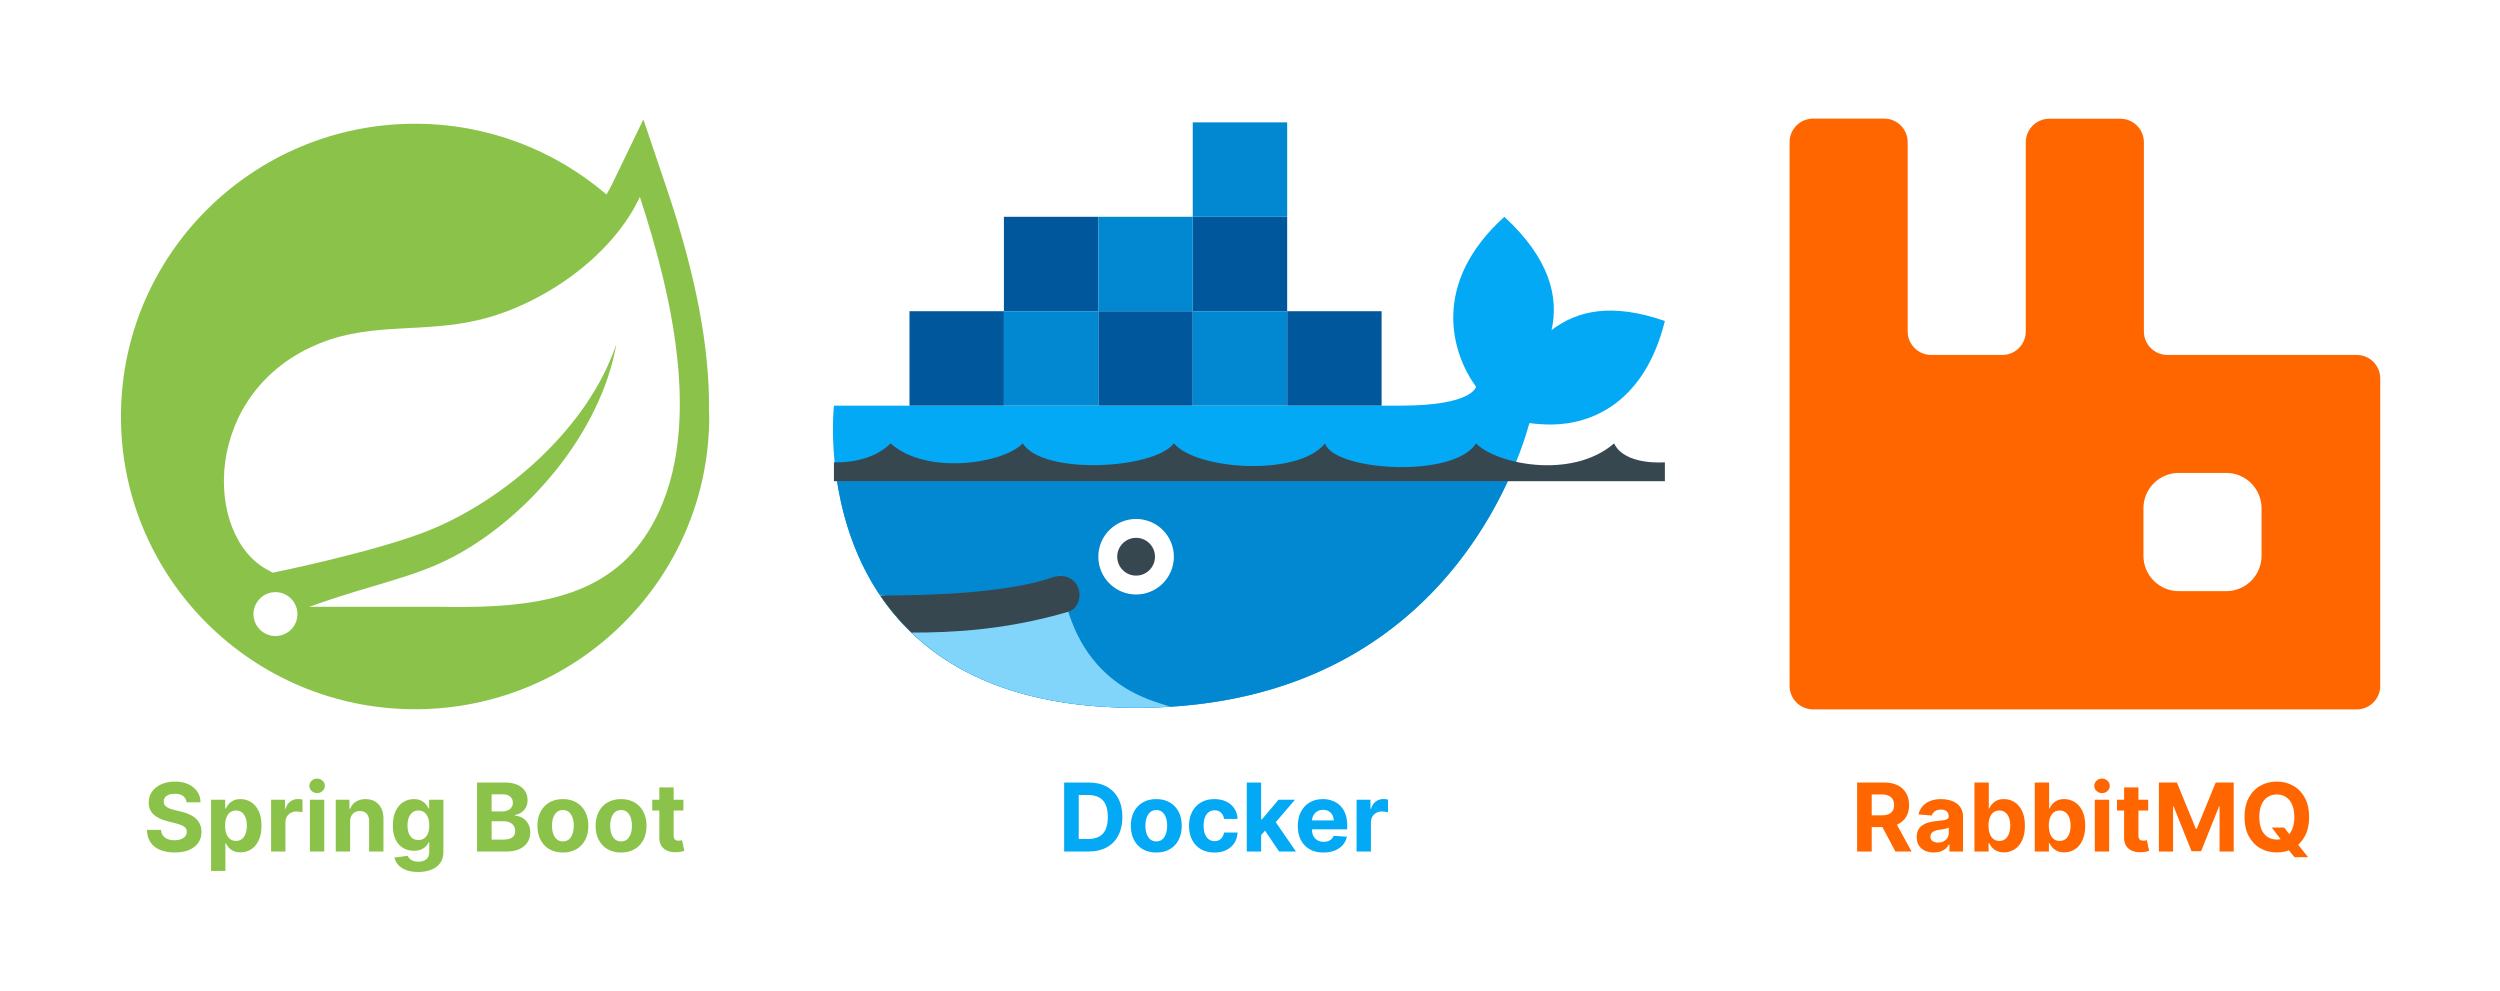 <svg width="1054" height="418" viewBox="0 0 1054 418" fill="none" xmlns="http://www.w3.org/2000/svg">
<rect width="1054" height="418" fill="white"/>
<path d="M78.661 338.276C78.548 337.13 78.06 336.24 77.198 335.605C76.336 334.971 75.167 334.653 73.69 334.653C72.686 334.653 71.838 334.795 71.147 335.08C70.456 335.354 69.925 335.738 69.556 336.23C69.196 336.723 69.016 337.281 69.016 337.906C68.997 338.427 69.106 338.882 69.343 339.27C69.589 339.658 69.925 339.994 70.352 340.278C70.778 340.553 71.27 340.795 71.829 341.003C72.388 341.202 72.984 341.372 73.619 341.514L76.232 342.139C77.501 342.423 78.666 342.802 79.727 343.276C80.787 343.749 81.706 344.331 82.482 345.023C83.259 345.714 83.86 346.528 84.286 347.466C84.722 348.403 84.944 349.478 84.954 350.69C84.944 352.471 84.49 354.014 83.59 355.321C82.7 356.618 81.412 357.627 79.727 358.347C78.05 359.057 76.029 359.412 73.661 359.412C71.313 359.412 69.267 359.052 67.525 358.332C65.792 357.613 64.438 356.547 63.462 355.136C62.496 353.716 61.99 351.959 61.943 349.866H67.894C67.96 350.842 68.24 351.656 68.732 352.31C69.234 352.954 69.902 353.441 70.735 353.773C71.578 354.095 72.53 354.256 73.59 354.256C74.632 354.256 75.536 354.104 76.303 353.801C77.08 353.498 77.681 353.077 78.107 352.537C78.533 351.997 78.746 351.377 78.746 350.676C78.746 350.023 78.552 349.473 78.164 349.028C77.785 348.583 77.227 348.205 76.488 347.892C75.759 347.58 74.864 347.295 73.803 347.04L70.636 346.244C68.183 345.648 66.246 344.715 64.826 343.446C63.406 342.177 62.7 340.468 62.709 338.318C62.7 336.557 63.169 335.018 64.116 333.702C65.072 332.385 66.384 331.358 68.05 330.619C69.717 329.881 71.611 329.511 73.732 329.511C75.891 329.511 77.776 329.881 79.386 330.619C81.005 331.358 82.264 332.385 83.164 333.702C84.064 335.018 84.528 336.543 84.556 338.276H78.661ZM88.977 367.182V337.182H94.943V340.847H95.213C95.478 340.259 95.862 339.663 96.364 339.057C96.875 338.441 97.538 337.93 98.352 337.523C99.176 337.106 100.199 336.898 101.42 336.898C103.011 336.898 104.479 337.314 105.824 338.148C107.169 338.972 108.243 340.217 109.048 341.884C109.853 343.541 110.256 345.619 110.256 348.119C110.256 350.553 109.863 352.608 109.077 354.284C108.3 355.951 107.24 357.215 105.895 358.077C104.56 358.929 103.063 359.355 101.406 359.355C100.232 359.355 99.233 359.161 98.409 358.773C97.595 358.384 96.927 357.897 96.406 357.31C95.885 356.713 95.488 356.112 95.213 355.506H95.028V367.182H88.977ZM94.901 348.091C94.901 349.388 95.081 350.52 95.44 351.486C95.8 352.452 96.321 353.205 97.003 353.744C97.685 354.275 98.513 354.54 99.489 354.54C100.473 354.54 101.307 354.27 101.989 353.73C102.67 353.181 103.187 352.423 103.537 351.457C103.897 350.482 104.077 349.36 104.077 348.091C104.077 346.831 103.902 345.723 103.551 344.767C103.201 343.811 102.685 343.062 102.003 342.523C101.321 341.983 100.483 341.713 99.489 341.713C98.504 341.713 97.671 341.973 96.989 342.494C96.316 343.015 95.8 343.754 95.44 344.71C95.081 345.667 94.901 346.794 94.901 348.091ZM114.29 359V337.182H120.156V340.989H120.384C120.781 339.634 121.449 338.612 122.386 337.92C123.324 337.22 124.403 336.869 125.625 336.869C125.928 336.869 126.255 336.888 126.605 336.926C126.955 336.964 127.263 337.016 127.528 337.082V342.452C127.244 342.366 126.851 342.291 126.349 342.224C125.848 342.158 125.388 342.125 124.972 342.125C124.081 342.125 123.286 342.319 122.585 342.707C121.894 343.086 121.345 343.616 120.938 344.298C120.54 344.98 120.341 345.766 120.341 346.656V359H114.29ZM130.657 359V337.182H136.708V359H130.657ZM133.697 334.369C132.797 334.369 132.025 334.071 131.381 333.474C130.747 332.868 130.43 332.144 130.43 331.301C130.43 330.468 130.747 329.753 131.381 329.156C132.025 328.55 132.797 328.247 133.697 328.247C134.596 328.247 135.363 328.55 135.998 329.156C136.642 329.753 136.964 330.468 136.964 331.301C136.964 332.144 136.642 332.868 135.998 333.474C135.363 334.071 134.596 334.369 133.697 334.369ZM147.607 346.386V359H141.555V337.182H147.322V341.031H147.578C148.061 339.762 148.871 338.759 150.007 338.02C151.143 337.272 152.521 336.898 154.141 336.898C155.656 336.898 156.977 337.229 158.104 337.892C159.231 338.555 160.107 339.502 160.732 340.733C161.357 341.955 161.669 343.413 161.669 345.108V359H155.618V346.188C155.627 344.852 155.286 343.811 154.595 343.062C153.904 342.305 152.952 341.926 151.74 341.926C150.926 341.926 150.206 342.101 149.581 342.452C148.965 342.802 148.482 343.313 148.132 343.986C147.791 344.649 147.616 345.449 147.607 346.386ZM176.268 367.636C174.308 367.636 172.627 367.366 171.225 366.827C169.833 366.296 168.725 365.572 167.901 364.653C167.077 363.735 166.542 362.703 166.296 361.557L171.893 360.804C172.063 361.24 172.333 361.647 172.702 362.026C173.072 362.404 173.559 362.707 174.165 362.935C174.781 363.171 175.529 363.29 176.41 363.29C177.726 363.29 178.81 362.968 179.663 362.324C180.524 361.689 180.955 360.624 180.955 359.128V355.136H180.7C180.434 355.742 180.037 356.315 179.506 356.855C178.976 357.395 178.294 357.835 177.461 358.176C176.628 358.517 175.633 358.688 174.478 358.688C172.84 358.688 171.348 358.309 170.004 357.551C168.668 356.784 167.603 355.615 166.808 354.043C166.022 352.461 165.629 350.463 165.629 348.048C165.629 345.577 166.031 343.512 166.836 341.855C167.641 340.198 168.711 338.957 170.046 338.134C171.391 337.31 172.863 336.898 174.464 336.898C175.685 336.898 176.708 337.106 177.532 337.523C178.356 337.93 179.019 338.441 179.521 339.057C180.032 339.663 180.425 340.259 180.7 340.847H180.927V337.182H186.935V359.213C186.935 361.069 186.481 362.622 185.572 363.872C184.663 365.122 183.403 366.06 181.793 366.685C180.193 367.319 178.351 367.636 176.268 367.636ZM176.396 354.142C177.371 354.142 178.195 353.901 178.867 353.418C179.549 352.925 180.07 352.224 180.43 351.315C180.799 350.397 180.984 349.298 180.984 348.02C180.984 346.741 180.804 345.634 180.444 344.696C180.084 343.749 179.563 343.015 178.881 342.494C178.2 341.973 177.371 341.713 176.396 341.713C175.401 341.713 174.563 341.983 173.881 342.523C173.2 343.053 172.683 343.792 172.333 344.739C171.983 345.686 171.808 346.779 171.808 348.02C171.808 349.279 171.983 350.368 172.333 351.287C172.693 352.196 173.209 352.902 173.881 353.403C174.563 353.896 175.401 354.142 176.396 354.142ZM201.122 359V329.909H212.77C214.91 329.909 216.695 330.226 218.125 330.861C219.555 331.495 220.63 332.376 221.349 333.503C222.069 334.62 222.429 335.908 222.429 337.366C222.429 338.503 222.202 339.502 221.747 340.364C221.293 341.216 220.668 341.917 219.872 342.466C219.086 343.006 218.187 343.389 217.173 343.616V343.901C218.281 343.948 219.318 344.26 220.284 344.838C221.259 345.416 222.05 346.225 222.656 347.267C223.262 348.299 223.565 349.53 223.565 350.96C223.565 352.504 223.182 353.882 222.415 355.094C221.657 356.296 220.535 357.248 219.048 357.949C217.562 358.65 215.729 359 213.551 359H201.122ZM207.273 353.972H212.287C214.001 353.972 215.251 353.645 216.037 352.991C216.823 352.329 217.216 351.448 217.216 350.349C217.216 349.545 217.022 348.834 216.634 348.219C216.245 347.603 215.691 347.12 214.972 346.77C214.261 346.42 213.414 346.244 212.429 346.244H207.273V353.972ZM207.273 342.082H211.832C212.675 342.082 213.423 341.936 214.077 341.642C214.74 341.339 215.26 340.913 215.639 340.364C216.027 339.814 216.222 339.156 216.222 338.389C216.222 337.338 215.848 336.491 215.099 335.847C214.361 335.203 213.31 334.881 211.946 334.881H207.273V342.082ZM237.312 359.426C235.105 359.426 233.197 358.957 231.587 358.02C229.987 357.073 228.751 355.757 227.88 354.071C227.009 352.376 226.573 350.411 226.573 348.176C226.573 345.922 227.009 343.953 227.88 342.267C228.751 340.572 229.987 339.256 231.587 338.318C233.197 337.371 235.105 336.898 237.312 336.898C239.518 336.898 241.422 337.371 243.022 338.318C244.632 339.256 245.872 340.572 246.744 342.267C247.615 343.953 248.05 345.922 248.05 348.176C248.05 350.411 247.615 352.376 246.744 354.071C245.872 355.757 244.632 357.073 243.022 358.02C241.422 358.957 239.518 359.426 237.312 359.426ZM237.34 354.739C238.344 354.739 239.182 354.455 239.854 353.886C240.527 353.309 241.033 352.523 241.374 351.528C241.725 350.534 241.9 349.402 241.9 348.134C241.9 346.865 241.725 345.733 241.374 344.739C241.033 343.744 240.527 342.958 239.854 342.381C239.182 341.803 238.344 341.514 237.34 341.514C236.327 341.514 235.475 341.803 234.783 342.381C234.102 342.958 233.585 343.744 233.235 344.739C232.894 345.733 232.724 346.865 232.724 348.134C232.724 349.402 232.894 350.534 233.235 351.528C233.585 352.523 234.102 353.309 234.783 353.886C235.475 354.455 236.327 354.739 237.34 354.739ZM261.843 359.426C259.637 359.426 257.728 358.957 256.119 358.02C254.518 357.073 253.282 355.757 252.411 354.071C251.54 352.376 251.104 350.411 251.104 348.176C251.104 345.922 251.54 343.953 252.411 342.267C253.282 340.572 254.518 339.256 256.119 338.318C257.728 337.371 259.637 336.898 261.843 336.898C264.049 336.898 265.953 337.371 267.553 338.318C269.163 339.256 270.404 340.572 271.275 342.267C272.146 343.953 272.582 345.922 272.582 348.176C272.582 350.411 272.146 352.376 271.275 354.071C270.404 355.757 269.163 357.073 267.553 358.02C265.953 358.957 264.049 359.426 261.843 359.426ZM261.871 354.739C262.875 354.739 263.713 354.455 264.386 353.886C265.058 353.309 265.565 352.523 265.906 351.528C266.256 350.534 266.431 349.402 266.431 348.134C266.431 346.865 266.256 345.733 265.906 344.739C265.565 343.744 265.058 342.958 264.386 342.381C263.713 341.803 262.875 341.514 261.871 341.514C260.858 341.514 260.006 341.803 259.315 342.381C258.633 342.958 258.117 343.744 257.766 344.739C257.425 345.733 257.255 346.865 257.255 348.134C257.255 349.402 257.425 350.534 257.766 351.528C258.117 352.523 258.633 353.309 259.315 353.886C260.006 354.455 260.858 354.739 261.871 354.739ZM288.121 337.182V341.727H274.982V337.182H288.121ZM277.965 331.955H284.016V352.295C284.016 352.854 284.102 353.29 284.272 353.602C284.442 353.905 284.679 354.118 284.982 354.241C285.295 354.365 285.655 354.426 286.062 354.426C286.346 354.426 286.63 354.402 286.914 354.355C287.198 354.298 287.416 354.256 287.567 354.227L288.519 358.73C288.216 358.825 287.79 358.934 287.241 359.057C286.692 359.189 286.024 359.27 285.238 359.298C283.78 359.355 282.501 359.161 281.403 358.716C280.314 358.271 279.466 357.58 278.86 356.642C278.254 355.705 277.956 354.521 277.965 353.091V331.955Z" fill="#8BC34A"/>
<g clip-path="url(#clip0_201_6)">
<path d="M298.896 173.34C299.324 147.045 293.372 115.777 280.971 79.09L271.249 50.321L258.042 77.677C257.335 79.139 256.529 80.571 255.686 81.984C233.991 63.447 205.841 52.172 175 52.172C106.51 52.172 50.992 107.427 50.992 175.592C50.992 243.757 106.51 299.013 175 299.013C243.49 299.013 299.008 243.757 299.008 175.592C299.008 174.833 298.909 174.099 298.896 173.34Z" fill="#8BC34A"/>
<path d="M270.393 228.404C251.029 254.952 216.753 256.377 184.493 255.816H142.448H130.432C157.887 245.985 174.225 243.646 190.91 234.834C222.334 218.388 253.398 182.405 259.865 144.972C247.898 180.986 211.632 211.927 178.584 224.51C155.94 233.106 115.042 241.449 115.042 241.449L113.387 240.555C85.547 226.614 84.704 164.571 135.317 144.54C157.478 135.759 178.677 140.584 202.617 134.709C228.175 128.464 257.738 108.742 269.767 83.027C283.234 124.169 299.442 188.589 270.393 228.404ZM123.338 264.733C121.59 266.893 118.917 268.158 116.127 268.158C111.024 268.158 106.858 263.98 106.858 258.901C106.858 253.822 111.055 249.645 116.127 249.645C118.242 249.645 120.325 250.373 121.962 251.718C125.93 254.921 126.55 260.783 123.338 264.733Z" fill="white"/>
</g>
<path d="M458.958 359H448.646V329.909H459.043C461.969 329.909 464.488 330.491 466.6 331.656C468.712 332.812 470.336 334.473 471.472 336.642C472.618 338.811 473.191 341.405 473.191 344.426C473.191 347.456 472.618 350.061 471.472 352.239C470.336 354.417 468.702 356.088 466.572 357.253C464.451 358.418 461.913 359 458.958 359ZM454.796 353.73H458.702C460.521 353.73 462.05 353.408 463.29 352.764C464.54 352.111 465.478 351.102 466.103 349.739C466.737 348.366 467.055 346.595 467.055 344.426C467.055 342.277 466.737 340.52 466.103 339.156C465.478 337.793 464.545 336.789 463.305 336.145C462.064 335.501 460.535 335.179 458.717 335.179H454.796V353.73ZM487.491 359.426C485.285 359.426 483.377 358.957 481.767 358.02C480.167 357.073 478.931 355.757 478.06 354.071C477.188 352.376 476.753 350.411 476.753 348.176C476.753 345.922 477.188 343.953 478.06 342.267C478.931 340.572 480.167 339.256 481.767 338.318C483.377 337.371 485.285 336.898 487.491 336.898C489.698 336.898 491.601 337.371 493.202 338.318C494.812 339.256 496.052 340.572 496.923 342.267C497.795 343.953 498.23 345.922 498.23 348.176C498.23 350.411 497.795 352.376 496.923 354.071C496.052 355.757 494.812 357.073 493.202 358.02C491.601 358.957 489.698 359.426 487.491 359.426ZM487.52 354.739C488.524 354.739 489.362 354.455 490.034 353.886C490.706 353.309 491.213 352.523 491.554 351.528C491.904 350.534 492.08 349.402 492.08 348.134C492.08 346.865 491.904 345.733 491.554 344.739C491.213 343.744 490.706 342.958 490.034 342.381C489.362 341.803 488.524 341.514 487.52 341.514C486.507 341.514 485.654 341.803 484.963 342.381C484.281 342.958 483.765 343.744 483.415 344.739C483.074 345.733 482.903 346.865 482.903 348.134C482.903 349.402 483.074 350.534 483.415 351.528C483.765 352.523 484.281 353.309 484.963 353.886C485.654 354.455 486.507 354.739 487.52 354.739ZM512.023 359.426C509.788 359.426 507.866 358.953 506.256 358.006C504.655 357.049 503.424 355.723 502.562 354.028C501.71 352.333 501.284 350.383 501.284 348.176C501.284 345.941 501.715 343.981 502.577 342.295C503.448 340.6 504.684 339.279 506.284 338.332C507.884 337.376 509.788 336.898 511.994 336.898C513.898 336.898 515.564 337.243 516.994 337.935C518.424 338.626 519.556 339.597 520.389 340.847C521.223 342.097 521.682 343.564 521.767 345.25H516.057C515.896 344.161 515.47 343.285 514.778 342.622C514.097 341.95 513.202 341.614 512.094 341.614C511.156 341.614 510.337 341.869 509.636 342.381C508.945 342.883 508.405 343.616 508.017 344.582C507.629 345.548 507.435 346.718 507.435 348.091C507.435 349.483 507.624 350.667 508.003 351.642C508.391 352.617 508.936 353.361 509.636 353.872C510.337 354.384 511.156 354.639 512.094 354.639C512.785 354.639 513.405 354.497 513.955 354.213C514.513 353.929 514.973 353.517 515.332 352.977C515.702 352.428 515.943 351.77 516.057 351.003H521.767C521.672 352.67 521.218 354.137 520.403 355.406C519.598 356.666 518.486 357.651 517.065 358.361C515.645 359.071 513.964 359.426 512.023 359.426ZM531.124 352.722L531.138 345.463H532.019L539.008 337.182H545.954L536.565 348.148H535.13L531.124 352.722ZM525.641 359V329.909H531.692V359H525.641ZM539.278 359L532.857 349.497L536.891 345.222L546.366 359H539.278ZM557.967 359.426C555.723 359.426 553.791 358.972 552.172 358.062C550.562 357.144 549.321 355.847 548.45 354.17C547.579 352.485 547.143 350.491 547.143 348.19C547.143 345.946 547.579 343.976 548.45 342.281C549.321 340.586 550.548 339.265 552.129 338.318C553.72 337.371 555.586 336.898 557.726 336.898C559.165 336.898 560.505 337.13 561.746 337.594C562.996 338.048 564.085 338.735 565.013 339.653C565.95 340.572 566.679 341.727 567.2 343.119C567.721 344.502 567.982 346.121 567.982 347.977V349.639H549.558V345.889H562.286C562.286 345.018 562.096 344.246 561.717 343.574C561.339 342.902 560.813 342.376 560.141 341.997C559.478 341.609 558.706 341.415 557.825 341.415C556.907 341.415 556.092 341.628 555.382 342.054C554.681 342.471 554.132 343.034 553.734 343.744C553.337 344.445 553.133 345.226 553.124 346.088V349.653C553.124 350.733 553.322 351.666 553.72 352.452C554.127 353.238 554.7 353.844 555.439 354.27C556.178 354.696 557.054 354.909 558.067 354.909C558.739 354.909 559.355 354.814 559.913 354.625C560.472 354.436 560.95 354.152 561.348 353.773C561.746 353.394 562.049 352.93 562.257 352.381L567.854 352.75C567.57 354.095 566.987 355.269 566.107 356.273C565.235 357.267 564.108 358.044 562.726 358.602C561.353 359.152 559.767 359.426 557.967 359.426ZM571.93 359V337.182H577.797V340.989H578.024C578.422 339.634 579.089 338.612 580.027 337.92C580.964 337.22 582.044 336.869 583.266 336.869C583.569 336.869 583.895 336.888 584.246 336.926C584.596 336.964 584.904 337.016 585.169 337.082V342.452C584.885 342.366 584.492 342.291 583.99 342.224C583.488 342.158 583.029 342.125 582.612 342.125C581.722 342.125 580.927 342.319 580.226 342.707C579.535 343.086 578.985 343.616 578.578 344.298C578.18 344.98 577.982 345.766 577.982 346.656V359H571.93Z" fill="#03A9F4"/>
<path d="M654.14 139.172C657.253 125.358 653.408 109.076 634.236 91.401C603.073 119.61 611.983 148.941 622.293 163.057C622.293 163.057 620.971 171.019 590.446 171.019C559.92 171.019 351.592 171.019 351.592 171.019C351.592 171.019 336.998 298.408 478.981 298.408C603.129 298.408 638.002 202.842 644.809 178.376C647.627 178.758 650.788 179.005 654.14 178.981C671.234 178.846 693.392 169.658 701.911 135.318C679.315 127.492 664.801 131.035 654.14 139.172Z" fill="#03A9F4"/>
<path d="M352.906 202.866C358.758 240.597 383.304 298.408 478.981 298.408C575.995 298.408 618.495 240.048 635.685 202.866H352.906Z" fill="#0288D1"/>
<path d="M493.408 297.914C486.083 295.35 453.025 289.236 447.134 242.675C413.623 257.508 383.933 253.623 370.868 250.701C388.081 276.409 419.992 298.408 478.981 298.408C483.941 298.408 488.726 298.217 493.408 297.914Z" fill="#81D4FA"/>
<path d="M478.981 218.79C474.758 218.79 470.707 220.467 467.721 223.454C464.735 226.44 463.057 230.49 463.057 234.713C463.057 238.937 464.735 242.987 467.721 245.973C470.707 248.959 474.758 250.637 478.981 250.637C483.204 250.637 487.254 248.959 490.241 245.973C493.227 242.987 494.904 238.937 494.904 234.713C494.904 230.49 493.227 226.44 490.241 223.454C487.254 220.467 483.204 218.79 478.981 218.79Z" fill="white"/>
<path d="M454.411 247.428C456.194 251.449 454.57 256.68 450.35 257.922C424.068 265.669 401.417 266.696 384.291 266.696C379.164 261.768 374.785 256.513 371.107 251.067C391.688 251.067 424.53 250.111 443.909 243.376C448.065 241.927 452.627 243.392 454.411 247.428ZM351.592 194.904C351.592 194.904 366.521 195.9 375.478 186.943C390.406 200.382 422.771 195.605 431.21 186.943C439.674 200.382 486.449 197.89 494.904 186.943C504.857 198.392 547.651 200.876 558.599 186.943C562.412 198.575 612.89 201.863 622.293 186.943C630.74 195.605 662.603 202.373 680.502 186.943C684.992 196.401 701.911 194.904 701.911 194.904V202.866H351.592M471.019 234.713C471.019 239.108 474.586 242.675 478.981 242.675C483.376 242.675 486.943 239.108 486.943 234.713C486.943 230.318 483.376 226.752 478.981 226.752C474.586 226.752 471.019 230.318 471.019 234.713Z" fill="#37474F"/>
<path d="M423.248 171.019H383.439V131.21H423.248V171.019ZM502.866 131.21H463.057V171.019H502.866V131.21ZM582.484 131.21H542.675V171.019H582.484V131.21ZM463.057 91.401H423.248V131.21H463.057V91.401ZM542.675 91.401H502.866V131.21H542.675V91.401Z" fill="#01579B"/>
<path d="M463.057 171.019H423.248V131.21H463.057V171.019ZM542.675 131.21H502.866V171.019H542.675V131.21ZM542.675 51.592H502.866V91.401H542.675V51.592ZM502.866 91.401H463.057V131.21H502.866V91.401Z" fill="#0288D1"/>
<path d="M782.97 359V329.909H794.447C796.644 329.909 798.519 330.302 800.072 331.088C801.635 331.865 802.823 332.968 803.637 334.398C804.461 335.818 804.873 337.49 804.873 339.412C804.873 341.344 804.457 343.006 803.623 344.398C802.79 345.78 801.583 346.841 800.001 347.58C798.429 348.318 796.526 348.688 794.291 348.688H786.606V343.744H793.297C794.471 343.744 795.446 343.583 796.223 343.261C796.999 342.939 797.577 342.456 797.956 341.812C798.344 341.169 798.538 340.368 798.538 339.412C798.538 338.446 798.344 337.632 797.956 336.969C797.577 336.306 796.994 335.804 796.208 335.463C795.432 335.113 794.452 334.938 793.268 334.938H789.12V359H782.97ZM798.68 345.761L805.91 359H799.12L792.047 345.761H798.68ZM815.328 359.412C813.936 359.412 812.695 359.17 811.606 358.688C810.517 358.195 809.655 357.471 809.021 356.514C808.396 355.548 808.083 354.346 808.083 352.906C808.083 351.694 808.306 350.676 808.751 349.852C809.196 349.028 809.802 348.366 810.569 347.864C811.336 347.362 812.208 346.983 813.183 346.727C814.168 346.472 815.2 346.292 816.279 346.188C817.548 346.055 818.571 345.932 819.348 345.818C820.124 345.695 820.688 345.515 821.038 345.278C821.388 345.042 821.564 344.691 821.564 344.227V344.142C821.564 343.242 821.279 342.546 820.711 342.054C820.153 341.562 819.357 341.315 818.325 341.315C817.236 341.315 816.369 341.557 815.725 342.04C815.082 342.513 814.655 343.11 814.447 343.83L808.85 343.375C809.135 342.049 809.693 340.903 810.527 339.938C811.36 338.962 812.435 338.214 813.751 337.693C815.077 337.163 816.611 336.898 818.353 336.898C819.565 336.898 820.725 337.04 821.833 337.324C822.951 337.608 823.94 338.048 824.802 338.645C825.673 339.241 826.36 340.009 826.862 340.946C827.364 341.874 827.615 342.987 827.615 344.284V359H821.876V355.974H821.706C821.355 356.656 820.886 357.258 820.299 357.778C819.712 358.29 819.007 358.692 818.183 358.986C817.359 359.27 816.407 359.412 815.328 359.412ZM817.061 355.236C817.951 355.236 818.737 355.061 819.419 354.71C820.1 354.35 820.636 353.867 821.024 353.261C821.412 352.655 821.606 351.969 821.606 351.202V348.886C821.417 349.009 821.156 349.123 820.825 349.227C820.503 349.322 820.138 349.412 819.731 349.497C819.324 349.573 818.917 349.644 818.51 349.71C818.102 349.767 817.733 349.819 817.402 349.866C816.691 349.971 816.071 350.136 815.541 350.364C815.011 350.591 814.599 350.899 814.305 351.287C814.011 351.666 813.865 352.139 813.865 352.707C813.865 353.531 814.163 354.161 814.76 354.597C815.366 355.023 816.133 355.236 817.061 355.236ZM832.423 359V329.909H838.474V340.847H838.659C838.924 340.259 839.307 339.663 839.809 339.057C840.321 338.441 840.984 337.93 841.798 337.523C842.622 337.106 843.645 336.898 844.866 336.898C846.457 336.898 847.925 337.314 849.27 338.148C850.614 338.972 851.689 340.217 852.494 341.884C853.299 343.541 853.701 345.619 853.701 348.119C853.701 350.553 853.308 352.608 852.522 354.284C851.746 355.951 850.685 357.215 849.341 358.077C848.005 358.929 846.509 359.355 844.852 359.355C843.678 359.355 842.679 359.161 841.855 358.773C841.04 358.384 840.373 357.897 839.852 357.31C839.331 356.713 838.933 356.112 838.659 355.506H838.389V359H832.423ZM838.346 348.091C838.346 349.388 838.526 350.52 838.886 351.486C839.246 352.452 839.767 353.205 840.449 353.744C841.13 354.275 841.959 354.54 842.934 354.54C843.919 354.54 844.752 354.27 845.434 353.73C846.116 353.181 846.632 352.423 846.983 351.457C847.342 350.482 847.522 349.36 847.522 348.091C847.522 346.831 847.347 345.723 846.997 344.767C846.646 343.811 846.13 343.062 845.449 342.523C844.767 341.983 843.929 341.713 842.934 341.713C841.949 341.713 841.116 341.973 840.434 342.494C839.762 343.015 839.246 343.754 838.886 344.71C838.526 345.667 838.346 346.794 838.346 348.091ZM857.853 359V329.909H863.904V340.847H864.088C864.354 340.259 864.737 339.663 865.239 339.057C865.75 338.441 866.413 337.93 867.228 337.523C868.051 337.106 869.074 336.898 870.296 336.898C871.887 336.898 873.355 337.314 874.699 338.148C876.044 338.972 877.119 340.217 877.924 341.884C878.729 343.541 879.131 345.619 879.131 348.119C879.131 350.553 878.738 352.608 877.952 354.284C877.176 355.951 876.115 357.215 874.77 358.077C873.435 358.929 871.939 359.355 870.282 359.355C869.107 359.355 868.108 359.161 867.284 358.773C866.47 358.384 865.802 357.897 865.282 357.31C864.761 356.713 864.363 356.112 864.088 355.506H863.819V359H857.853ZM863.776 348.091C863.776 349.388 863.956 350.52 864.316 351.486C864.676 352.452 865.196 353.205 865.878 353.744C866.56 354.275 867.389 354.54 868.364 354.54C869.349 354.54 870.182 354.27 870.864 353.73C871.546 353.181 872.062 352.423 872.412 351.457C872.772 350.482 872.952 349.36 872.952 348.091C872.952 346.831 872.777 345.723 872.426 344.767C872.076 343.811 871.56 343.062 870.878 342.523C870.196 341.983 869.358 341.713 868.364 341.713C867.379 341.713 866.546 341.973 865.864 342.494C865.192 343.015 864.676 343.754 864.316 344.71C863.956 345.667 863.776 346.794 863.776 348.091ZM883.169 359V337.182H889.22V359H883.169ZM886.208 334.369C885.309 334.369 884.537 334.071 883.893 333.474C883.259 332.868 882.941 332.144 882.941 331.301C882.941 330.468 883.259 329.753 883.893 329.156C884.537 328.55 885.309 328.247 886.208 328.247C887.108 328.247 887.875 328.55 888.51 329.156C889.154 329.753 889.475 330.468 889.475 331.301C889.475 332.144 889.154 332.868 888.51 333.474C887.875 334.071 887.108 334.369 886.208 334.369ZM905.672 337.182V341.727H892.533V337.182H905.672ZM895.516 331.955H901.567V352.295C901.567 352.854 901.652 353.29 901.823 353.602C901.993 353.905 902.23 354.118 902.533 354.241C902.846 354.365 903.205 354.426 903.613 354.426C903.897 354.426 904.181 354.402 904.465 354.355C904.749 354.298 904.967 354.256 905.118 354.227L906.07 358.73C905.767 358.825 905.341 358.934 904.792 359.057C904.242 359.189 903.575 359.27 902.789 359.298C901.33 359.355 900.052 359.161 898.953 358.716C897.864 358.271 897.017 357.58 896.411 356.642C895.805 355.705 895.507 354.521 895.516 353.091V331.955ZM910.196 329.909H917.782L925.793 349.455H926.134L934.145 329.909H941.73V359H935.765V340.065H935.523L927.995 358.858H923.932L916.404 339.994H916.162V359H910.196V329.909ZM957.778 348.886H963.005L965.633 352.267L968.218 355.278L973.091 361.386H967.352L964 357.267L962.281 354.824L957.778 348.886ZM973.531 344.455C973.531 347.627 972.93 350.326 971.727 352.551C970.534 354.777 968.905 356.476 966.841 357.651C964.786 358.815 962.475 359.398 959.909 359.398C957.324 359.398 955.003 358.811 952.949 357.636C950.894 356.462 949.27 354.762 948.076 352.537C946.883 350.312 946.287 347.617 946.287 344.455C946.287 341.282 946.883 338.583 948.076 336.358C949.27 334.133 950.894 332.437 952.949 331.273C955.003 330.098 957.324 329.511 959.909 329.511C962.475 329.511 964.786 330.098 966.841 331.273C968.905 332.437 970.534 334.133 971.727 336.358C972.93 338.583 973.531 341.282 973.531 344.455ZM967.295 344.455C967.295 342.4 966.987 340.667 966.372 339.256C965.766 337.845 964.909 336.775 963.801 336.045C962.693 335.316 961.395 334.952 959.909 334.952C958.422 334.952 957.125 335.316 956.017 336.045C954.909 336.775 954.047 337.845 953.431 339.256C952.825 340.667 952.522 342.4 952.522 344.455C952.522 346.509 952.825 348.242 953.431 349.653C954.047 351.064 954.909 352.134 956.017 352.864C957.125 353.593 958.422 353.957 959.909 353.957C961.395 353.957 962.693 353.593 963.801 352.864C964.909 352.134 965.766 351.064 966.372 349.653C966.987 348.242 967.295 346.509 967.295 344.455Z" fill="#FF6600"/>
<g clip-path="url(#clip1_201_6)">
<path d="M993.527 149.647H913.847C911.194 149.664 908.645 148.618 906.769 146.742C904.893 144.866 903.847 142.317 903.864 139.664V59.984C903.864 57.342 902.81 54.809 900.936 52.946C899.062 51.084 896.522 50.046 893.88 50.063H864.055C861.413 50.046 858.873 51.084 856.999 52.946C855.125 54.809 854.071 57.342 854.071 59.984V139.664C854.088 142.317 853.042 144.866 851.166 146.742C849.29 148.618 846.741 149.664 844.088 149.647H814.262C811.61 149.664 809.061 148.618 807.185 146.742C805.309 144.866 804.262 142.317 804.279 139.664V59.984C804.296 57.331 803.249 54.782 801.373 52.906C799.498 51.03 796.948 49.984 794.296 50H764.408C761.766 50 759.233 51.054 757.37 52.928C755.508 54.802 754.47 57.342 754.487 59.984V289.103C754.47 291.756 755.516 294.305 757.392 296.181C759.268 298.057 761.817 299.103 764.47 299.087H993.527C996.18 299.103 998.729 298.057 1000.6 296.181C1002.48 294.305 1003.53 291.756 1003.51 289.103V159.818C1003.58 157.133 1002.55 154.535 1000.67 152.618C998.791 150.702 996.213 149.63 993.527 149.647ZM953.469 234.257C953.485 238.223 951.921 242.032 949.123 244.842C946.324 247.652 942.522 249.232 938.556 249.232H918.589C914.623 249.232 910.821 247.652 908.022 244.842C905.224 242.032 903.66 238.223 903.676 234.257V214.352C903.66 210.386 905.224 206.577 908.022 203.767C910.821 200.957 914.623 199.377 918.589 199.377H938.556C942.522 199.377 946.324 200.957 949.123 203.767C951.921 206.577 953.485 210.386 953.469 214.352V234.257Z" fill="#FF6600"/>
</g>
<defs>
<clipPath id="clip0_201_6">
<rect width="250" height="250" fill="white" transform="translate(50 50)"/>
</clipPath>
<clipPath id="clip1_201_6">
<rect width="250" height="250" fill="white" transform="translate(754 50)"/>
</clipPath>
</defs>
</svg>

